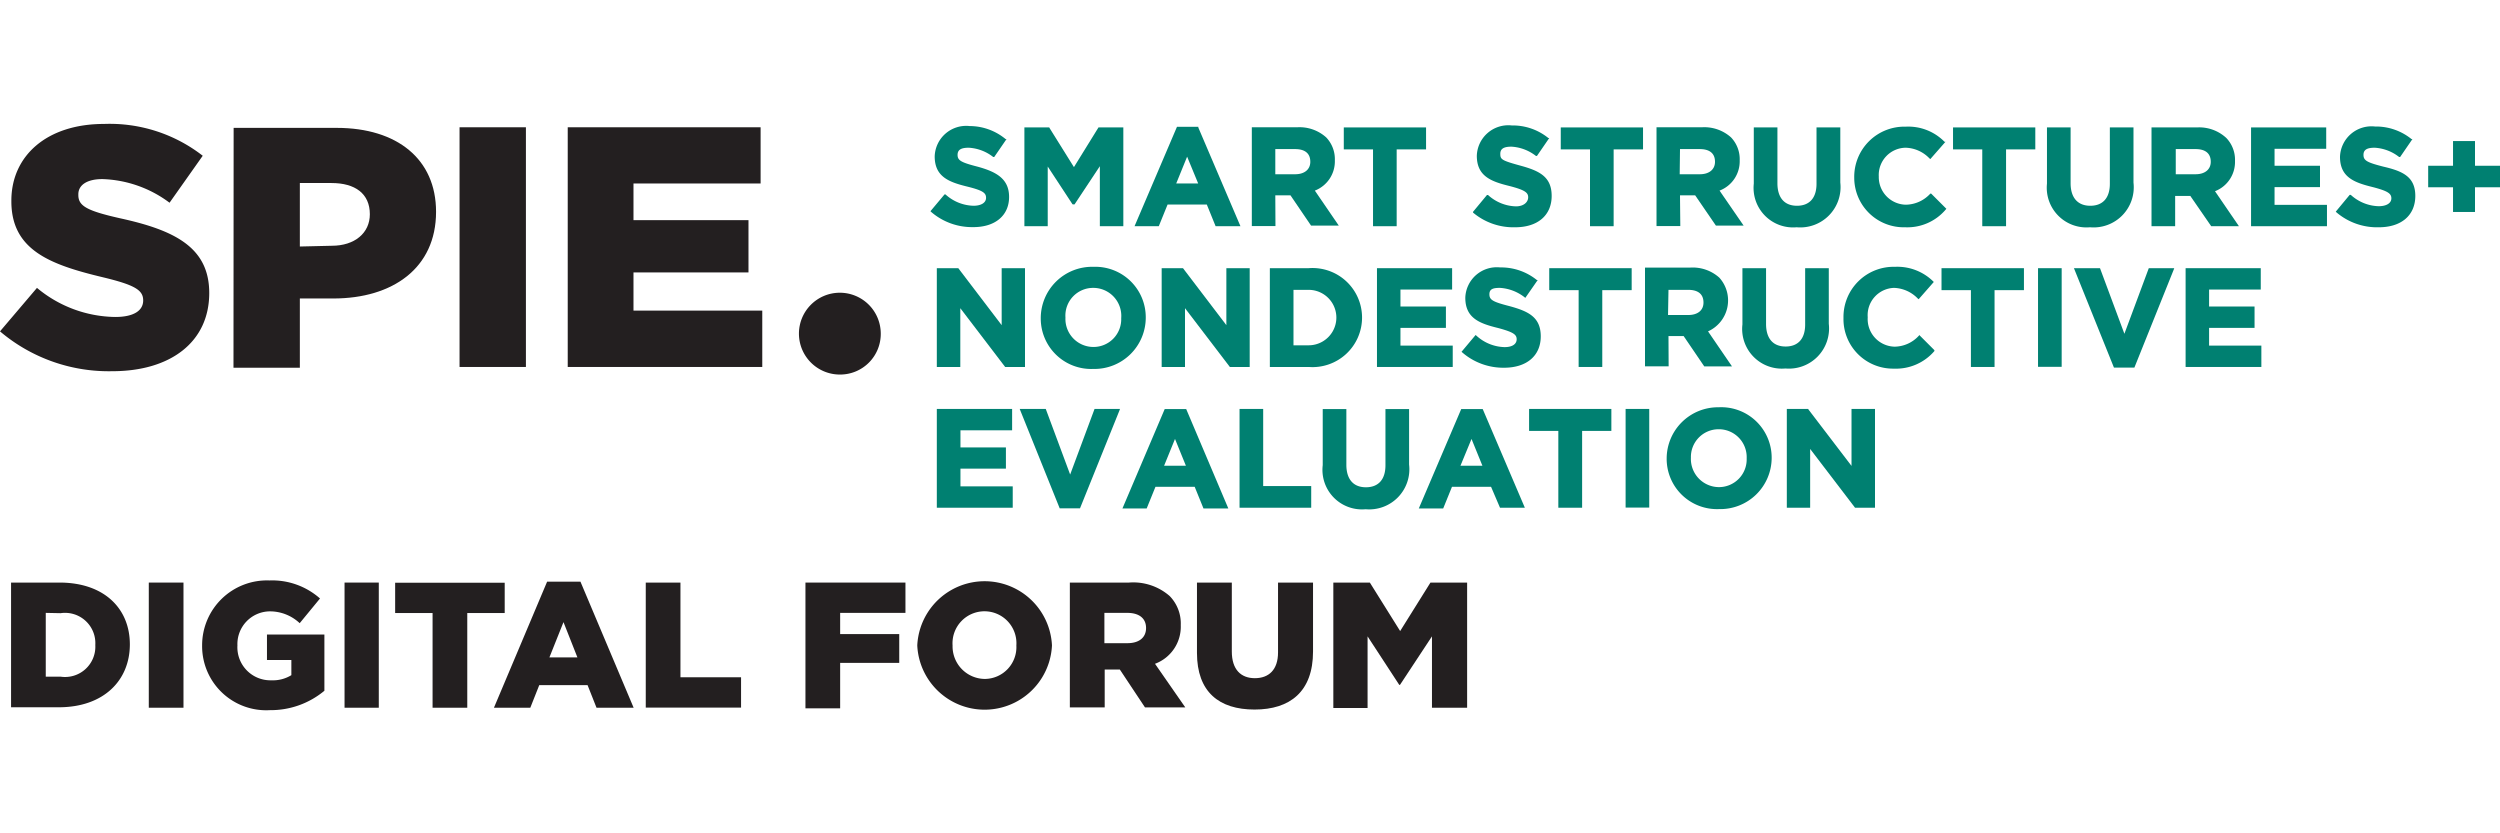 <svg xmlns="http://www.w3.org/2000/svg" width="165" height="55" viewBox="0 0 165 55"><path d="M66.6,13c0-1.2-.84-1.66-2.08-2-1.09-.28-1.32-.41-1.32-.78s.29-.47.74-.47a2.88,2.88,0,0,1,1.61.61l.07,0,.81-1.18-.06,0A3.73,3.73,0,0,0,64,8.32a2.08,2.08,0,0,0-2.31,2c0,1.35.94,1.7,2.17,2,1.05.26,1.22.43,1.22.74s-.31.52-.83.52a2.85,2.85,0,0,1-1.85-.75l-.06,0-.93,1.11.05.05a4.13,4.13,0,0,0,2.76,1C65.67,15,66.6,14.23,66.6,13Z" fill="#008071"/><polygon points="69.15 10.99 70.77 13.46 70.8 13.49 70.92 13.49 72.59 10.97 72.59 14.93 74.14 14.93 74.14 8.41 72.5 8.41 70.88 11.03 69.27 8.45 69.25 8.41 67.61 8.41 67.61 14.93 69.15 14.93 69.15 10.99" fill="#008071"/><path d="M77.06,13.5h2.59l.58,1.43h1.64L79.09,8.42l0-.05H77.68l-2.8,6.56h1.6Zm.57-1.39.72-1.77.73,1.77Z" fill="#008071"/><path d="M84.17,12.89h1l1.36,2h1.83l-1.58-2.31a2.07,2.07,0,0,0,1.32-2,2.08,2.08,0,0,0-.57-1.51,2.63,2.63,0,0,0-1.91-.67h-3v6.52h1.56Zm0-3.05h1.31c.38,0,1,.1,1,.84,0,.5-.38.82-1,.82H84.17Z" fill="#008071"/><polygon points="90.62 14.93 92.18 14.93 92.18 9.86 94.12 9.86 94.12 8.41 88.69 8.41 88.69 9.86 90.62 9.86 90.62 14.93" fill="#008071"/><path d="M100.05,13.62a2.84,2.84,0,0,1-1.84-.75l-.07,0-.92,1.11,0,.05A4.13,4.13,0,0,0,100,15c1.49,0,2.41-.79,2.41-2.07s-.83-1.66-2.07-2-1.32-.41-1.32-.78.29-.47.74-.47a2.9,2.9,0,0,1,1.61.61l.07,0,.81-1.18-.06,0a3.73,3.73,0,0,0-2.41-.83,2.08,2.08,0,0,0-2.31,2c0,1.35.94,1.7,2.17,2,1,.26,1.22.43,1.22.74S100.58,13.62,100.05,13.62Z" fill="#008071"/><polygon points="104.94 14.93 106.5 14.93 106.5 9.86 108.44 9.86 108.44 8.41 103.01 8.41 103.01 9.86 104.94 9.86 104.94 14.93" fill="#008071"/><path d="M110.88,12.89h1l1.37,2h1.83l-1.59-2.31a2.07,2.07,0,0,0,1.33-2,2.08,2.08,0,0,0-.57-1.51,2.64,2.64,0,0,0-1.92-.67h-3v6.52h1.57Zm0-3.05h1.31c.38,0,1,.1,1,.84,0,.5-.38.82-1,.82h-1.33Z" fill="#008071"/><path d="M118.58,15a2.66,2.66,0,0,0,2.88-2.95V8.41h-1.57v3.72c0,.93-.46,1.45-1.29,1.45s-1.29-.53-1.29-1.49V8.41h-1.56v3.71A2.61,2.61,0,0,0,118.58,15Z" fill="#008071"/><path d="M125.74,15a3.32,3.32,0,0,0,2.67-1.16l.05-.06-1-1-.06,0a2.23,2.23,0,0,1-1.62.73A1.82,1.82,0,0,1,124,11.65a1.8,1.8,0,0,1,1.77-1.9,2.26,2.26,0,0,1,1.57.7l.06.05,1-1.14-.06,0a3.35,3.35,0,0,0-2.56-1,3.31,3.31,0,0,0-3.4,3.37v0A3.27,3.27,0,0,0,125.74,15Z" fill="#008071"/><polygon points="128.9 9.86 130.83 9.86 130.83 14.93 132.4 14.93 132.4 9.86 134.33 9.86 134.33 8.41 128.9 8.41 128.9 9.86" fill="#008071"/><path d="M137.94,15a2.65,2.65,0,0,0,2.87-2.95V8.41h-1.56v3.72c0,.93-.46,1.45-1.29,1.45s-1.3-.53-1.3-1.49V8.41H135.1v3.71A2.62,2.62,0,0,0,137.94,15Z" fill="#008071"/><path d="M145.94,14.93h1.83l-1.58-2.31a2.07,2.07,0,0,0,1.32-2,2.08,2.08,0,0,0-.57-1.51A2.63,2.63,0,0,0,145,8.41h-3v6.52h1.56v-2h1ZM143.6,9.84h1.31c.38,0,1,.1,1,.84,0,.5-.38.82-1,.82H143.6Z" fill="#008071"/><polygon points="150.12 12.35 153.12 12.35 153.12 10.94 150.12 10.94 150.12 9.82 153.53 9.82 153.53 8.41 148.57 8.41 148.57 14.93 153.58 14.93 153.58 13.52 150.12 13.52 150.12 12.35" fill="#008071"/><path d="M157.31,11c-1.1-.28-1.32-.41-1.32-.78s.29-.47.74-.47a2.88,2.88,0,0,1,1.61.61l.07,0,.81-1.18-.06,0a3.73,3.73,0,0,0-2.41-.83,2.08,2.08,0,0,0-2.31,2c0,1.35.94,1.7,2.17,2,1,.26,1.22.43,1.22.74s-.31.52-.84.52a2.84,2.84,0,0,1-1.84-.75l-.07,0-.92,1.11.05.05A4.13,4.13,0,0,0,157,15c1.49,0,2.41-.79,2.41-2.07S158.55,11.29,157.31,11Z" fill="#008071"/><polygon points="163.35 10.94 163.35 9.31 161.9 9.31 161.9 10.94 160.26 10.94 160.26 12.36 161.9 12.36 161.9 13.99 163.35 13.99 163.35 12.36 165 12.36 165 10.94 163.35 10.94" fill="#008071"/><polygon points="66.11 21.46 63.27 17.73 63.25 17.7 61.83 17.7 61.83 24.22 63.38 24.22 63.38 20.34 66.31 24.18 66.34 24.22 67.65 24.22 67.65 17.7 66.11 17.7 66.11 21.46" fill="#008071"/><path d="M68.69,21v0a3.33,3.33,0,0,0,3.46,3.35,3.39,3.39,0,0,0,3.47-3.39,3.33,3.33,0,0,0-3.45-3.35A3.39,3.39,0,0,0,68.69,21ZM72.15,19A1.85,1.85,0,0,1,74,21v0a1.83,1.83,0,0,1-1.83,1.9,1.85,1.85,0,0,1-1.85-1.94A1.83,1.83,0,0,1,72.15,19Z" fill="#008071"/><polygon points="82.48 17.7 80.94 17.7 80.94 21.46 78.1 17.73 78.08 17.7 76.67 17.7 76.67 24.22 78.21 24.22 78.21 20.34 81.14 24.18 81.17 24.22 82.48 24.22 82.48 17.7" fill="#008071"/><path d="M83.81,17.7v6.52h2.56a3.27,3.27,0,1,0,0-6.52Zm1.56,1.43h1a1.83,1.83,0,1,1,0,3.66h-1Z" fill="#008071"/><polygon points="95.84 19.11 95.84 17.7 90.88 17.7 90.88 24.22 95.88 24.22 95.88 22.81 92.43 22.81 92.43 21.64 95.43 21.64 95.43 20.23 92.43 20.23 92.43 19.11 95.84 19.11" fill="#008071"/><path d="M99.3,22.91a2.85,2.85,0,0,1-1.85-.75l-.06-.05-.93,1.11.06.05a4.13,4.13,0,0,0,2.75,1c1.49,0,2.42-.79,2.42-2.07s-.83-1.66-2.08-2c-1.09-.28-1.31-.41-1.31-.78S98.59,19,99,19a2.93,2.93,0,0,1,1.61.61l.06.05.82-1.18-.06,0a3.76,3.76,0,0,0-2.42-.83,2.08,2.08,0,0,0-2.3,2c0,1.35.94,1.7,2.17,2,1,.27,1.22.43,1.22.74S99.83,22.91,99.3,22.91Z" fill="#008071"/><polygon points="105.75 24.22 105.75 19.15 107.69 19.15 107.69 17.7 102.25 17.7 102.25 19.15 104.19 19.15 104.19 24.22 105.75 24.22" fill="#008071"/><path d="M110.12,22.18h1l1.36,2h1.83l-1.58-2.31a2.24,2.24,0,0,0,.75-3.54,2.63,2.63,0,0,0-1.91-.67h-3v6.52h1.56Zm0-3.05h1.31c.38,0,1,.1,1,.84,0,.51-.38.82-1,.82h-1.34Z" fill="#008071"/><path d="M120.7,21.37V17.7h-1.56v3.72c0,.93-.46,1.45-1.29,1.45s-1.29-.53-1.29-1.49V17.7H115v3.71a2.62,2.62,0,0,0,2.84,2.91A2.65,2.65,0,0,0,120.7,21.37Z" fill="#008071"/><path d="M126.65,22.15a2.2,2.2,0,0,1-1.61.73,1.82,1.82,0,0,1-1.77-1.94A1.8,1.8,0,0,1,125,19a2.28,2.28,0,0,1,1.57.7l.06.05,1-1.14,0,0a3.38,3.38,0,0,0-2.56-1,3.31,3.31,0,0,0-3.4,3.37v0A3.27,3.27,0,0,0,125,24.33a3.34,3.34,0,0,0,2.67-1.16l0-.06-1-1Z" fill="#008071"/><polygon points="128.14 19.15 130.08 19.15 130.08 24.22 131.64 24.22 131.64 19.15 133.58 19.15 133.58 17.7 128.14 17.7 128.14 19.15" fill="#008071"/><rect x="134.51" y="17.7" width="1.56" height="6.51" fill="#008071"/><polygon points="140.21 22.03 138.6 17.7 136.88 17.7 139.52 24.26 140.87 24.26 143.46 17.81 143.5 17.7 141.82 17.7 140.21 22.03" fill="#008071"/><polygon points="145.8 21.64 148.8 21.64 148.8 20.23 145.8 20.23 145.8 19.11 149.21 19.11 149.21 17.7 144.25 17.7 144.25 24.22 149.25 24.22 149.25 22.81 145.8 22.81 145.8 21.64" fill="#008071"/><polygon points="63.39 30.93 66.39 30.93 66.39 29.53 63.39 29.53 63.39 28.4 66.8 28.4 66.8 26.99 61.83 26.99 61.83 33.51 66.84 33.51 66.84 32.1 63.39 32.1 63.39 30.93" fill="#008071"/><polygon points="70.63 31.32 69.02 26.99 67.3 26.99 69.94 33.55 71.28 33.55 73.88 27.1 73.92 26.99 72.24 26.99 70.63 31.32" fill="#008071"/><path d="M78.27,27h-1.4l-2.79,6.56h1.6l.58-1.43h2.59l.58,1.43h1.64L78.29,27Zm0,3.74H76.83l.72-1.77Z" fill="#008071"/><polygon points="83.37 26.99 81.81 26.99 81.81 33.51 86.54 33.51 86.54 32.08 83.37 32.08 83.37 26.99" fill="#008071"/><path d="M91.44,30.71c0,.93-.46,1.45-1.29,1.45s-1.29-.53-1.29-1.49V27H87.3V30.7a2.61,2.61,0,0,0,2.83,2.91A2.65,2.65,0,0,0,93,30.66V27H91.44Z" fill="#008071"/><path d="M97.84,27h-1.4l-2.8,6.56h1.61l.58-1.43h2.58L99,33.51h1.64L97.86,27Zm0,3.74H96.39l.73-1.77Z" fill="#008071"/><polygon points="100.92 28.44 102.85 28.44 102.85 33.51 104.42 33.51 104.42 28.44 106.35 28.44 106.35 26.99 100.92 26.99 100.92 28.44" fill="#008071"/><rect x="107.29" y="26.99" width="1.56" height="6.51" fill="#008071"/><path d="M113.43,26.88A3.39,3.39,0,0,0,110,30.25v0a3.32,3.32,0,0,0,3.45,3.35,3.39,3.39,0,0,0,3.48-3.39A3.33,3.33,0,0,0,113.43,26.88Zm0,1.45a1.84,1.84,0,0,1,1.85,1.92v0a1.83,1.83,0,0,1-1.83,1.9,1.86,1.86,0,0,1-1.85-1.94A1.83,1.83,0,0,1,113.41,28.33Z" fill="#008071"/><polygon points="122.2 30.75 119.36 27.03 119.34 26.99 117.93 26.99 117.93 33.51 119.47 33.51 119.47 29.63 122.41 33.48 122.43 33.51 123.75 33.51 123.75 26.99 122.2 26.99 122.2 30.75" fill="#008071"/><polygon points="37.47 24.22 50.31 24.22 50.31 20.5 41.81 20.5 41.81 17.98 49.4 17.98 49.4 14.53 41.81 14.53 41.81 12.11 50.2 12.11 50.2 8.4 37.47 8.4 37.47 24.22" fill="#231f20"/><path d="M58.13,22a2.7,2.7,0,1,0-2.68,2.72A2.68,2.68,0,0,0,58.13,22" fill="#231f20"/><path d="M7.41,24.5c3.85,0,6.4-1.93,6.4-5.16v0c0-3-2.26-4.14-5.87-4.93-2.22-.5-2.77-.82-2.77-1.54v-.05c0-.58.53-1,1.59-1a7.78,7.78,0,0,1,4.43,1.56l2.19-3.1a10,10,0,0,0-6.51-2.1c-3.8,0-6.12,2.12-6.12,5.06v.05c0,3.23,2.59,4.18,6,5,2.17.52,2.7.86,2.7,1.54v0c0,.68-.64,1.09-1.84,1.09A8.21,8.21,0,0,1,2.44,19L0,21.87A11.1,11.1,0,0,0,7.41,24.5" fill="#231f20"/><path d="M19.79,16.27V12.08h2.09c1.56,0,2.53.7,2.53,2.06v0c0,1.24-1,2.08-2.51,2.08Zm-4.38,8h4.38V19.7H22c3.91,0,6.78-2,6.78-5.72v0c0-3.48-2.57-5.54-6.56-5.54h-6.8Z" fill="#231f20"/><rect x="30.33" y="8.4" width="4.38" height="15.82" fill="#231f20"/><path d="M.73,38.45h3.2c2.93,0,4.64,1.7,4.64,4.08v0c0,2.38-1.73,4.15-4.69,4.15H.73Zm2.29,2v4.21H4a2,2,0,0,0,2.29-2.09v0A2,2,0,0,0,4,40.47Z" fill="#231f20"/><path d="M9.82,38.45h2.29v8.26H9.82Z" fill="#231f20"/><path d="M13.34,42.6v0a4.28,4.28,0,0,1,4.44-4.29,4.76,4.76,0,0,1,3.34,1.19l-1.34,1.63a2.87,2.87,0,0,0-2-.78,2.16,2.16,0,0,0-2.11,2.25v0a2.18,2.18,0,0,0,2.24,2.3,2.32,2.32,0,0,0,1.32-.34v-1H17.62V41.88h3.79v3.71a5.53,5.53,0,0,1-3.59,1.28A4.23,4.23,0,0,1,13.34,42.6Z" fill="#231f20"/><path d="M22.74,38.45H25v8.26H22.74Z" fill="#231f20"/><path d="M28.55,40.46H26.08v-2h7.23v2H30.84v6.25H28.55Z" fill="#231f20"/><path d="M36.11,38.39h2.2l3.51,8.32H39.37l-.59-1.49H35.59L35,46.71H32.6Zm2,5-.92-2.33-.93,2.33Z" fill="#231f20"/><path d="M42.62,38.45h2.29V44.7h4v2H42.62Z" fill="#231f20"/><path d="M53.16,38.45h6.6v2H55.45v1.4h3.9v1.9h-3.9v3H53.16Z" fill="#231f20"/><path d="M60.54,42.6v0a4.45,4.45,0,0,1,8.89,0v0a4.45,4.45,0,0,1-8.89,0Zm6.54,0v0a2.11,2.11,0,1,0-4.21,0v0A2.15,2.15,0,0,0,65,44.81,2.1,2.1,0,0,0,67.08,42.6Z" fill="#231f20"/><path d="M70.61,38.45h3.9a3.65,3.65,0,0,1,2.69.89,2.59,2.59,0,0,1,.73,1.92v0a2.61,2.61,0,0,1-1.7,2.55l2,2.88H75.57l-1.66-2.5h-1v2.5H70.61Zm3.8,4c.77,0,1.23-.37,1.23-1v0c0-.66-.48-1-1.24-1H72.89v2Z" fill="#231f20"/><path d="M79,43.09V38.45H81.3V43c0,1.19.6,1.76,1.52,1.76s1.53-.55,1.53-1.7V38.45h2.31V43c0,2.65-1.52,3.83-3.86,3.83S79,45.67,79,43.09Z" fill="#231f20"/><path d="M88,38.45h2.41l2,3.2,2-3.2h2.42v8.26H94.51V42L92.4,45.2h-.05L90.26,42v4.73H88Z" fill="#231f20"/></svg>